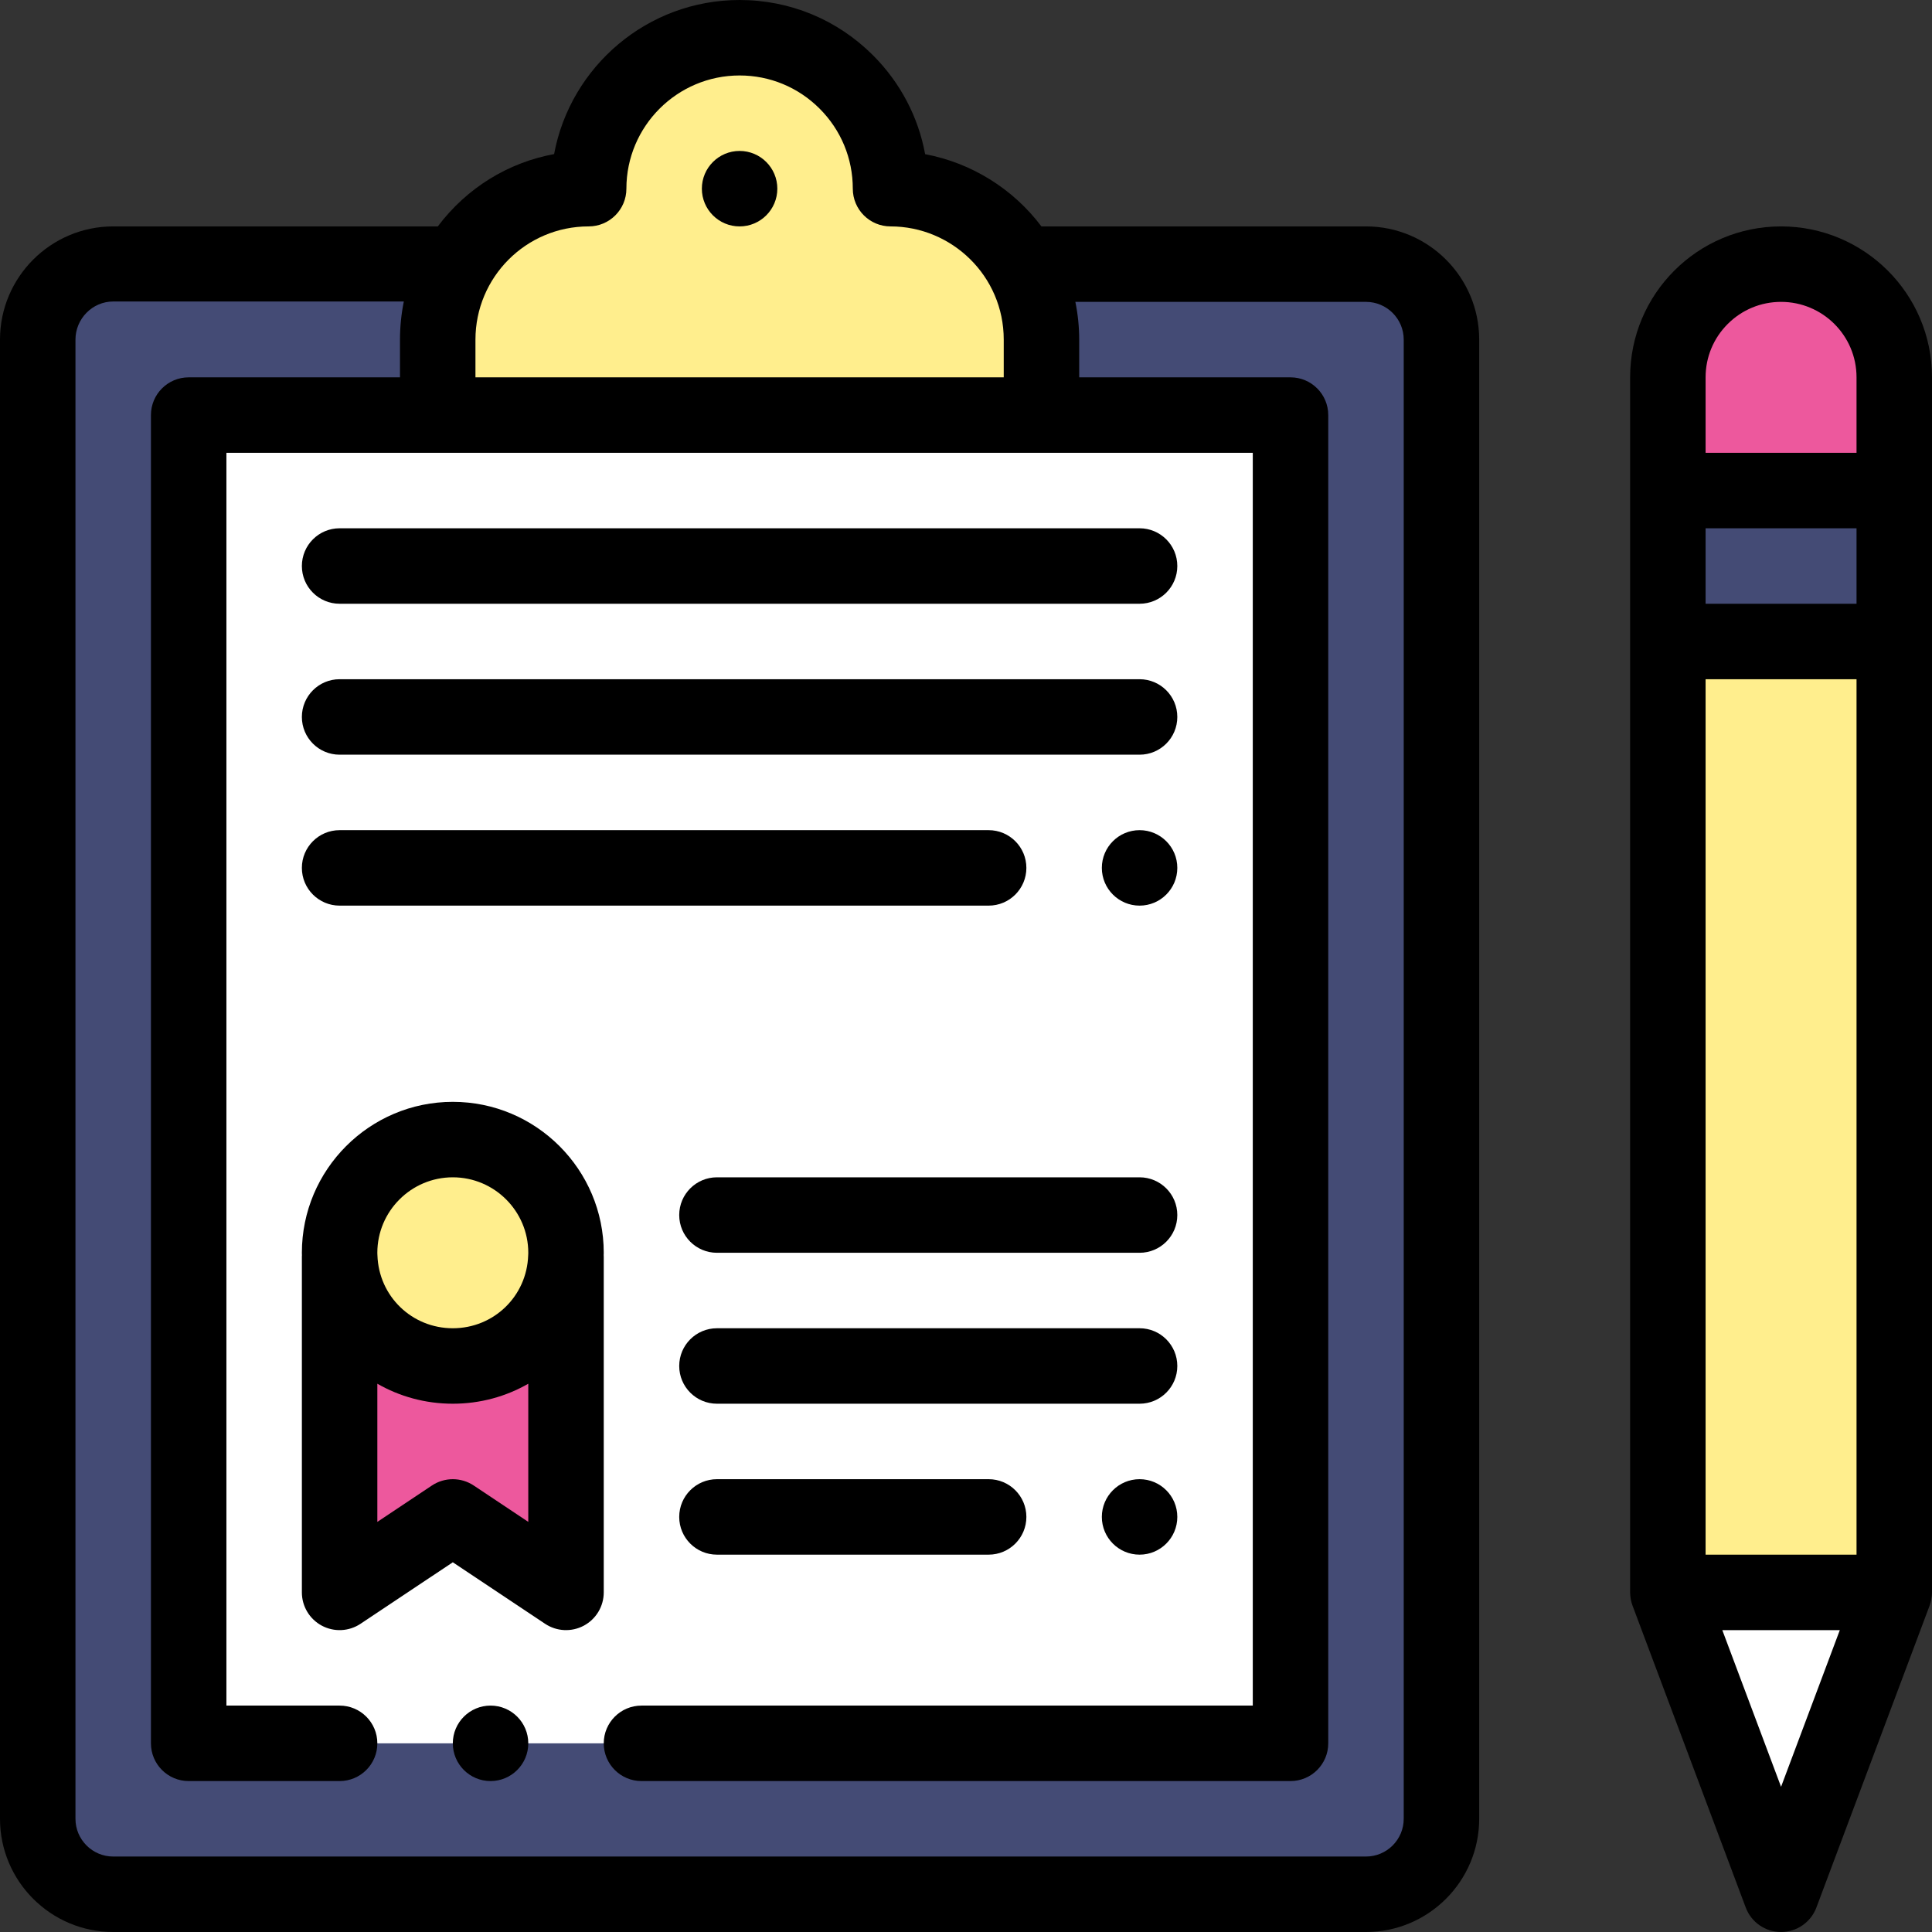<?xml version="1.0" encoding="iso-8859-1"?>
<!-- Generator: Adobe Illustrator 19.0.0, SVG Export Plug-In . SVG Version: 6.00 Build 0)  -->
<svg version="1.1" id="Capa_1" xmlns="http://www.w3.org/2000/svg" xmlns:xlink="http://www.w3.org/1999/xlink" x="0px" y="0px"
	 viewBox="0 0 512 512" style="enable-background:new 0 0 512 512;" xml:space="preserve">
<rect x="0" y="0" width="512" height="512" fill="#333333" stroke="none"/>
<path style="fill:#444B75;" d="M362,70H30c-11.05,0-20,8.95-20,20v392c0,11.05,8.95,20,20,20h332c11.05,0,20-8.95,20-20V90
	C382,78.95,373.05,70,362,70z"/>
<rect x="50" y="110" style="fill:#FFFFFF;" width="292" height="352"/>
<path style="fill:#FFEE8D;" d="M276,90v20c-16.422,0-143.451,0-160,0V90c0-22.079,17.919-40,40-40c0-22.09,17.91-40,40-40
	c22.079,0,40,17.919,40,40C258.101,50,276,67.919,276,90z"/>
<rect x="442" y="130" style="fill:#444B75;" width="60" height="40"/>
<path style="fill:#ED589D;" d="M502,100v30h-60v-30c0-16.56,13.44-30,30-30C488.492,70,502,83.374,502,100z"/>
<polygon style="fill:#FFFFFF;" points="502,422 472,502 442,422 "/>
<path style="fill:#FFEE8D;" d="M502,422h-60c0-16.966,0-241.286,0-252h60C502,177.509,502,408.16,502,422z"/>
<polygon style="fill:#ED589D;" points="149.97,333 90.03,333 90,333 90,422 120,402 150,422 150,333 "/>
<path style="fill:#FFEE8D;" d="M150,332c0,0.34-0.01,0.67-0.03,1c-0.52,16.11-13.74,29-29.97,29s-29.45-12.89-29.97-29
	c-0.02-0.33-0.03-0.66-0.03-1c0-16.57,13.43-30,30-30S150,315.43,150,332z"/>
<path d="M302,220c-5.52,0-10,4.48-10,10s4.48,10,10,10s10-4.48,10-10S307.52,220,302,220z"/>
<path d="M302,392c-5.52,0-10,4.48-10,10s4.48,10,10,10s10-4.48,10-10S307.52,392,302,392z"/>
<path d="M196,60c5.52,0,10-4.48,10-10s-4.48-10-10-10s-10,4.48-10,10S190.48,60,196,60z"/>
<path d="M130,452c-5.52,0-10,4.48-10,10s4.48,10,10,10c5.52,0,10-4.48,10-10S135.52,452,130,452z"/>
<path d="M30,512h332c16.542,0,30-13.458,30-30V90c0-16.542-13.458-30-30-30h-86.013c-7.532-10.008-18.579-16.845-30.817-19.145
	c-1.815-9.869-6.566-18.953-13.818-26.206C221.904,5.203,209.35,0,196,0c-24.44,0-44.841,17.625-49.157,40.833
	C134.821,43.047,123.79,49.671,116.022,60H30C13.458,60,0,73.458,0,90v392C0,498.542,13.458,512,30,512z M156,60
	c5.522,0,10-4.477,10-10c0-16.542,13.458-30,30-30c8.008,0,15.54,3.122,21.209,8.791S226,41.993,226,50c0,5.523,4.478,10,10,10
	c16.252,0,30,13.151,30,30v10H126V90C126,73.533,139.337,60,156,60z M20,90c0-5.514,4.486-10.1,10-10.1h77.017
	C106.348,83.18,106,86.63,106,90v10H50c-5.522,0-10,4.477-10,10v352c0,5.523,4.478,10,10,10h40c5.522,0,10-4.477,10-10
	s-4.478-10-10-10H60V120c55.299,0,217.186,0,272,0v332H170c-5.522,0-10,4.477-10,10s4.478,10,10,10h172c5.522,0,10-4.477,10-10V110
	c0-5.523-4.478-10-10-10h-56V90c0-3.37-0.348-6.72-1.017-10H362c5.514,0,10,4.486,10,10v392c0,5.514-4.486,10-10,10H30
	c-5.514,0-10-4.486-10-10V90z"/>
<path d="M90,160h212c5.522,0,10-4.477,10-10s-4.478-10-10-10H90c-5.522,0-10,4.477-10,10S84.478,160,90,160z"/>
<path d="M90,200h212c5.522,0,10-4.477,10-10s-4.478-10-10-10H90c-5.522,0-10,4.477-10,10S84.478,200,90,200z"/>
<path d="M90,240h172c5.522,0,10-4.477,10-10s-4.478-10-10-10H90c-5.522,0-10,4.477-10,10S84.478,240,90,240z"/>
<path d="M302,312H190c-5.522,0-10,4.477-10,10s4.478,10,10,10h112c5.522,0,10-4.477,10-10S307.522,312,302,312z"/>
<path d="M302,352H190c-5.522,0-10,4.477-10,10s4.478,10,10,10h112c5.522,0,10-4.477,10-10S307.522,352,302,352z"/>
<path d="M262,392h-72c-5.522,0-10,4.477-10,10s4.478,10,10,10h72c5.522,0,10-4.477,10-10S267.522,392,262,392z"/>
<path d="M512,422V100c0-22.255-18.078-40-40-40c-22.097,0-40,17.898-40,40v322c0,1.23,0.258,2.501,0.637,3.511l30,80
	c1.464,3.903,5.195,6.489,9.363,6.489s7.899-2.586,9.363-6.489l30-80C511.738,424.512,512,423.214,512,422z M452,412V180h40v232H452
	z M492,160h-40v-20h40V160z M457.861,85.861C461.641,82.082,466.662,80,472,80c10.976,0,20,8.89,20,20v20h-40v-20
	C452,94.662,454.082,89.641,457.861,85.861z M472,473.52L456.43,432h31.14L472,473.52z"/>
<path d="M144.453,430.32c3.073,2.049,7.019,2.234,10.266,0.497c3.251-1.74,5.281-5.129,5.281-8.817v-89
	c0-0.119-0.014-0.234-0.018-0.352C159.988,332.432,160,332.22,160,332c0-22.056-17.944-40-40-40s-40,17.944-40,40
	c0,0.22,0.012,0.432,0.018,0.648C80.014,332.766,80,332.881,80,333v89c0,3.688,2.03,7.077,5.281,8.817
	c3.253,1.74,7.198,1.549,10.266-0.497L120,414.019L144.453,430.32z M120,312c11.028,0,20,8.972,20,20
	c0,0.129-0.003,0.254-0.011,0.38c-0.007,0.099-0.011,0.198-0.015,0.298C139.626,343.513,130.852,352,120,352
	s-19.626-8.487-19.975-19.322c-0.004-0.1-0.008-0.199-0.015-0.298c-0.008-0.125-0.011-0.251-0.011-0.38
	C100,320.972,108.972,312,120,312z M100,403.315v-36.614c5.877,3.373,12.701,5.299,20,5.299s14.123-1.926,20-5.299v36.614
	l-14.453-9.635c-3.359-2.239-7.734-2.239-11.094,0L100,403.315z"/>
<g>
</g>
<g>
</g>
<g>
</g>
<g>
</g>
<g>
</g>
<g>
</g>
<g>
</g>
<g>
</g>
<g>
</g>
<g>
</g>
<g>
</g>
<g>
</g>
<g>
</g>
<g>
</g>
<g>
</g>
</svg>
